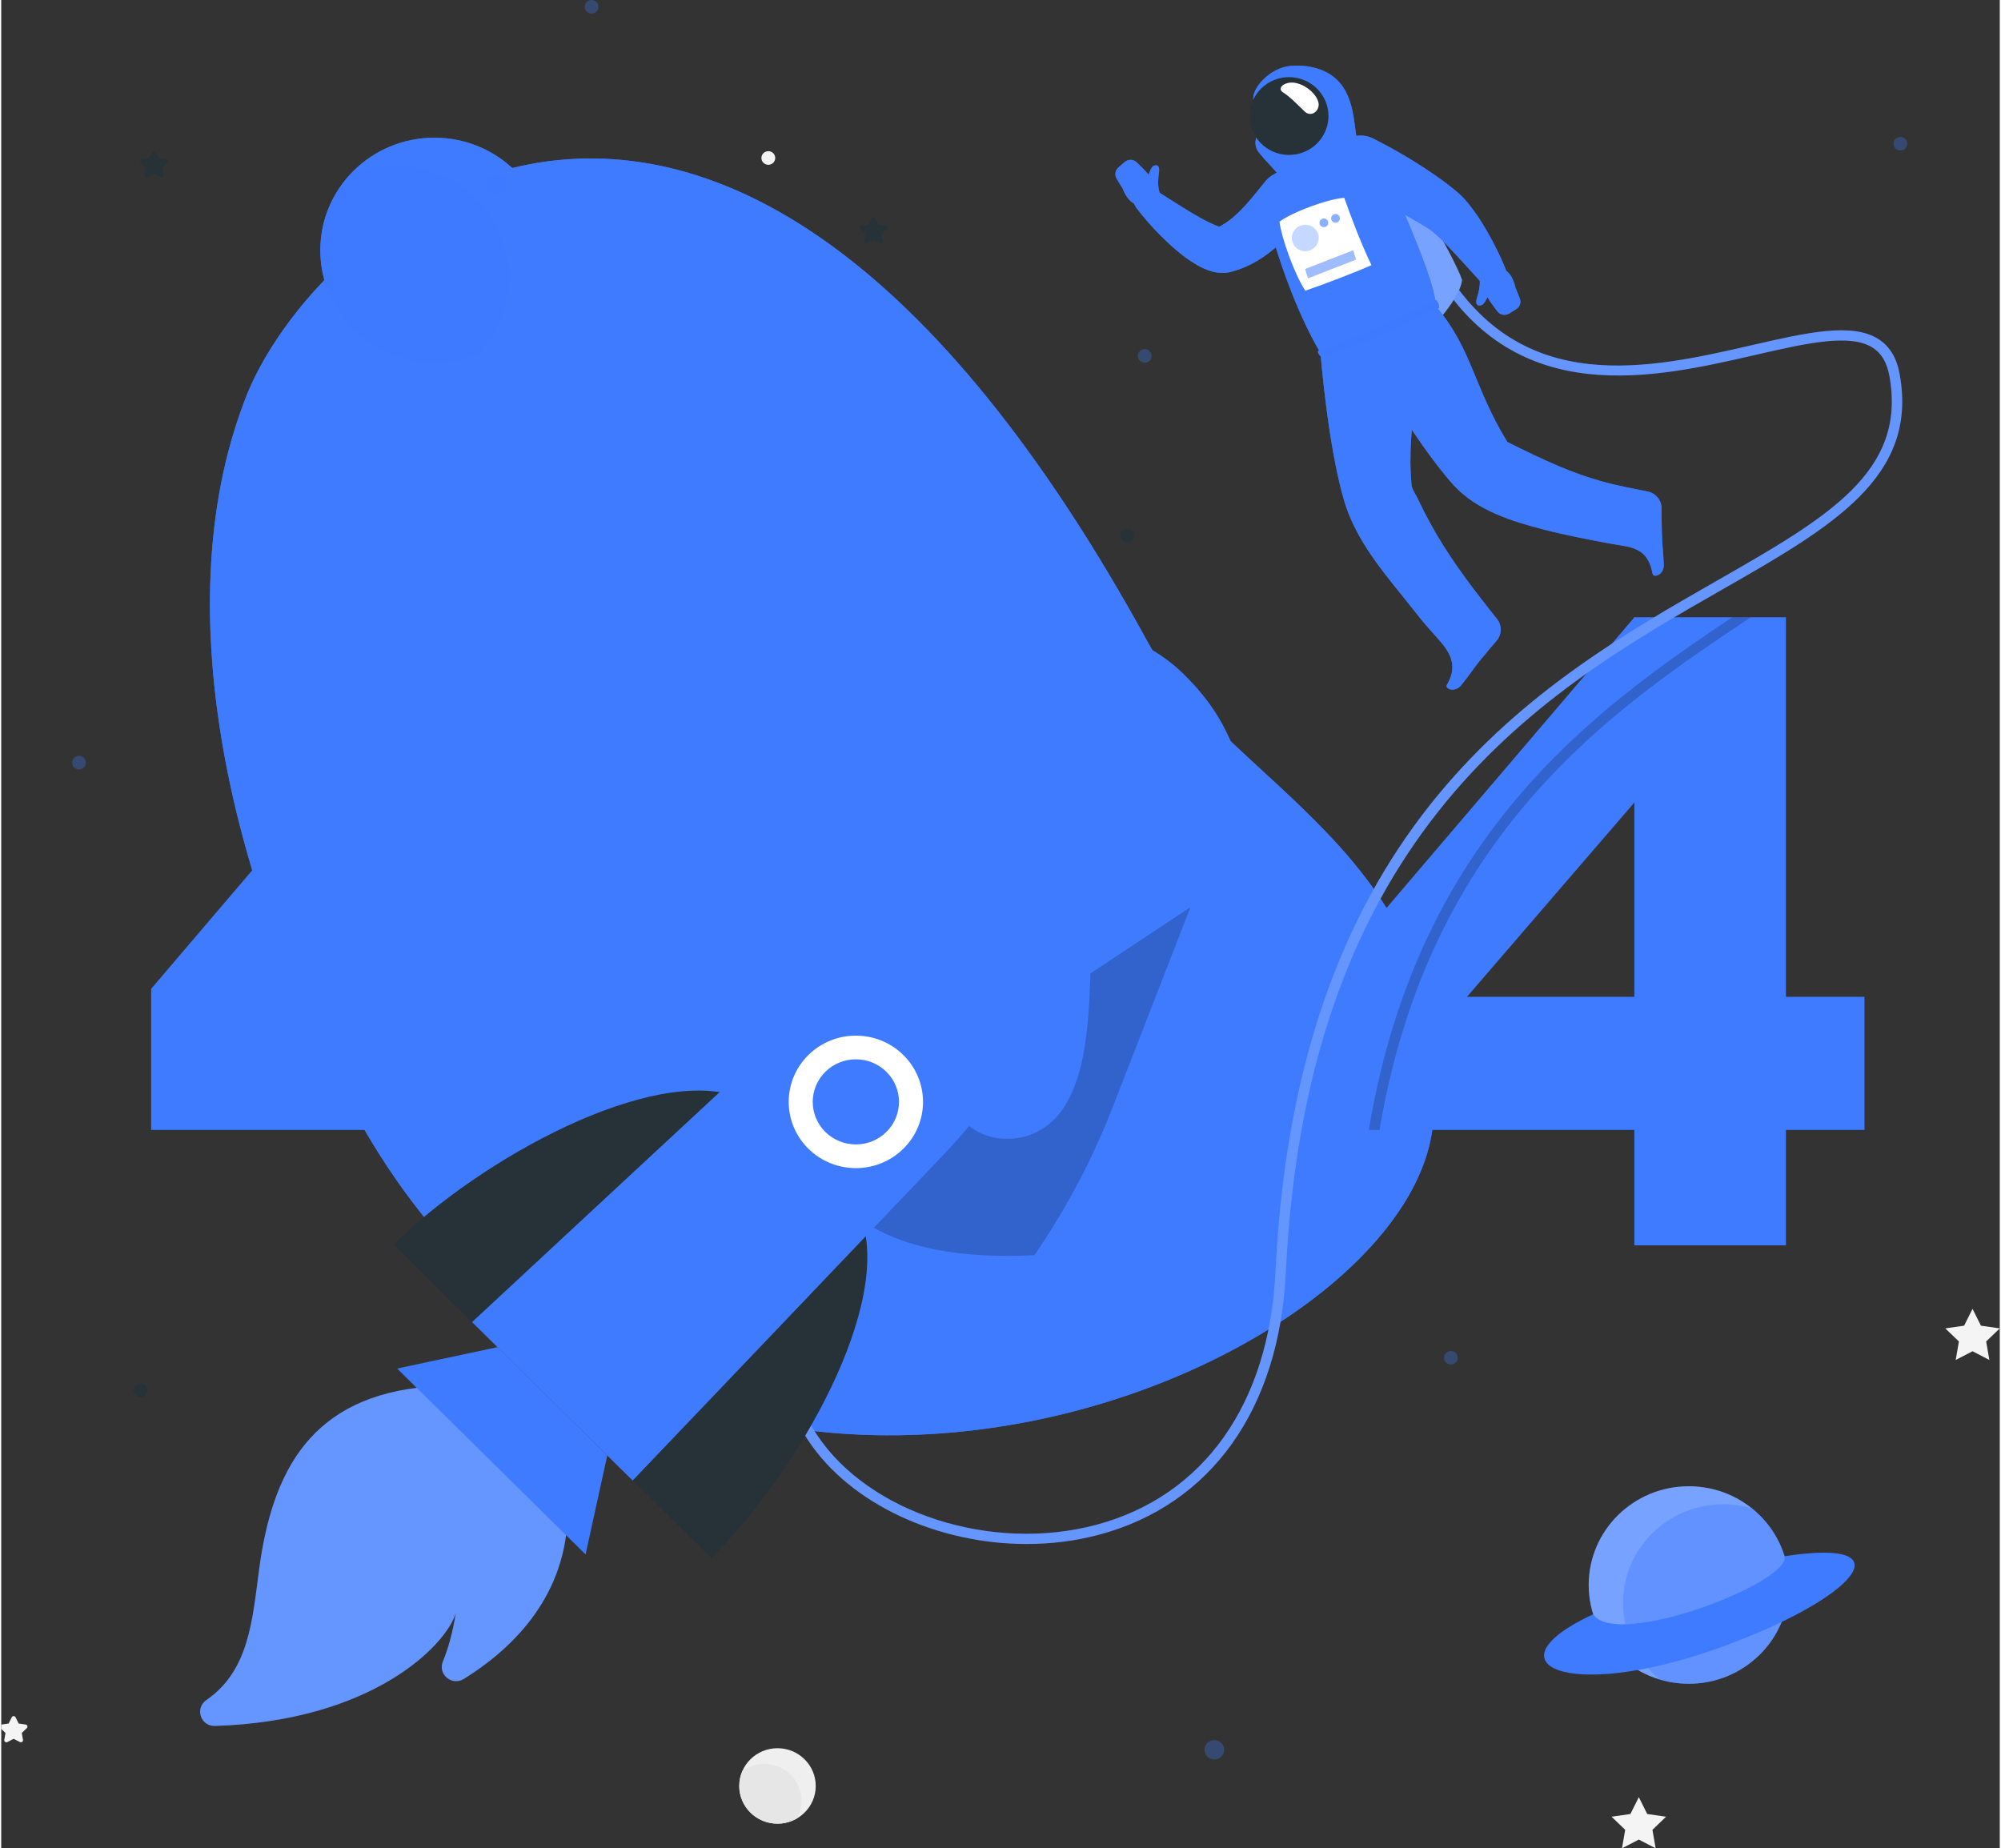 <svg xmlns="http://www.w3.org/2000/svg" xml:space="preserve" width="682px" height="630px" version="1.1" style="shape-rendering:geometricPrecision; text-rendering:geometricPrecision; image-rendering:optimizeQuality; fill-rule:evenodd; clip-rule:evenodd"
viewBox="0 0 688.841 637.1">
 <rect x="0" y="0" width="688.841" height="637.1" fill="#333333" stroke="none"/>
 <g id="Layer_x0020_1">
  <g id="_105553241711264">
   <g>
    <g>
     <polygon fill='#263138' fill-rule='nonzero' points="98.736,178.108 101.637,183.908 108.125,184.838 103.43,189.353 104.539,195.728 98.736,192.718 92.933,195.728 94.042,189.353 89.347,184.838 95.834,183.908 "/>
     <polygon fill='#F4F4F4' fill-rule='nonzero' points="679.453,451.154 682.354,456.954 688.842,457.884 684.147,462.399 685.255,468.774 679.453,465.764 673.65,468.774 674.758,462.399 670.064,457.884 676.551,456.954 "/>
     <polygon fill='#F4F4F4' fill-rule='nonzero' points="564.43,619.48 567.331,625.28 573.819,626.21 569.124,630.725 570.233,637.1 564.43,634.09 558.628,637.1 559.736,630.725 555.041,626.21 561.529,625.28 "/>
     <path fill='#263138' fill-rule='nonzero' d="M301.292 75.264l1.077 2.153 2.409 0.345c0.601,0.087 0.841,0.816 0.406,1.233l-1.743 1.677 0.411 2.365c0.103,0.592 -0.525,1.042 -1.063,0.763l-2.154 -1.117 -2.154 1.117c-0.537,0.279 -1.165,-0.171 -1.063,-0.763l0.411 -2.365 -1.742 -1.677c-0.435,-0.417 -0.195,-1.146 0.406,-1.233l2.408 -0.345 1.077 -2.153c0.269,-0.538 1.045,-0.538 1.314,0z"/>
     <path fill='#F4F4F4' fill-rule='nonzero' d="M4.936 591.936l1.078 2.154 2.407 0.346c0.601,0.086 0.842,0.814 0.407,1.232l-1.743 1.676 0.412 2.367c0.103,0.59 -0.526,1.041 -1.063,0.762l-2.155 -1.117 -2.154 1.117c-0.537,0.279 -1.165,-0.172 -1.063,-0.762l0.411 -2.367 -1.473 -1.417 0 -1.459c0.043,-0.014 0.089,-0.025 0.137,-0.032l2.408 -0.346 1.078 -2.154c0.268,-0.536 1.045,-0.536 1.313,0z"/>
     <path fill='#263138' fill-rule='nonzero' d="M53.343 52.51l1.076 2.153 2.409 0.345c0.601,0.087 0.841,0.815 0.406,1.234l-1.742 1.676 0.411 2.366c0.102,0.591 -0.526,1.041 -1.063,0.762l-2.154 -1.117 -2.154 1.117c-0.538,0.279 -1.166,-0.171 -1.063,-0.762l0.411 -2.366 -1.743 -1.676c-0.435,-0.419 -0.195,-1.147 0.406,-1.234l2.409 -0.345 1.076 -2.153c0.269,-0.537 1.046,-0.537 1.315,0z"/>
     <path fill='#263138' fill-rule='nonzero' d="M50.428 479.189c0,1.297 -1.066,2.349 -2.381,2.349 -1.315,0 -2.382,-1.052 -2.382,-2.349 0,-1.298 1.067,-2.351 2.382,-2.351 1.315,0 2.381,1.053 2.381,2.351z"/>
     <path fill='#263138' fill-rule='nonzero' d="M390.515 184.564c0,1.297 -1.066,2.349 -2.381,2.349 -1.316,0 -2.381,-1.052 -2.381,-2.349 0,-1.298 1.065,-2.35 2.381,-2.35 1.315,0 2.381,1.052 2.381,2.35z"/>
     <path fill='#F4F4F4' fill-rule='nonzero' d="M266.775 54.457c0,1.297 -1.066,2.349 -2.382,2.349 -1.315,0 -2.381,-1.052 -2.381,-2.349 0,-1.298 1.066,-2.35 2.381,-2.35 1.316,0 2.382,1.052 2.382,2.35z"/>
    </g>
    <g>
     <path fill='#EFEFEF' fill-rule='nonzero' d="M280.74 615.605c0,-7.183 -5.903,-13.007 -13.184,-13.007 -7.281,0 -13.183,5.824 -13.183,13.007 0,7.184 5.902,13.008 13.183,13.008 7.281,0 13.184,-5.824 13.184,-13.008z"/>
    </g>
    <path fill='#E6E6E6' fill-rule='nonzero' d="M262.989 608.015c-2.799,0 -5.4,0.885 -7.517,2.409 -0.701,1.593 -1.095,3.345 -1.095,5.186 0,7.188 5.903,12.994 13.188,12.994 2.458,0 4.772,-0.672 6.746,-1.84 -0.018,-0.018 -0.018,-0.018 0,-0.018 0.988,-1.806 1.543,-3.859 1.543,-6.055 0,-6.993 -5.759,-12.676 -12.865,-12.676z"/>
   </g>
   <g>
    <path fill='#3F7BFF' fill-rule='nonzero' d="M83.738 138.504c-27.497,72.25 -3.766,169.771 38.715,246.066 109.374,198.097 375.783,86.084 371.19,-3.873 6.253,-85.838 -71.974,-111.324 -98.516,-159.449 -148.604,-271.583 -289.269,-143.653 -311.389,-82.744z"/>
    <path fill='#3f7bff' fill-rule='nonzero' fill-opacity='0.9' d="M83.738 138.504c-27.497,72.25 -3.766,169.771 38.715,246.066 109.374,198.097 375.783,86.084 371.19,-3.873 6.253,-85.838 -71.974,-111.324 -98.516,-159.449 -148.604,-271.583 -289.269,-143.653 -311.389,-82.744z"/>
   </g>
   <g>
    <path fill='#3F7BFF' fill-rule='nonzero' d="M160.865 389.479l-109.19 0 0 -48.639 109.19 -128.06 52.24 0 0 130.818 27.077 0 0 45.881 -27.077 0 0 39.782 -52.24 0 0 -39.782zm0 -45.881l0 0 0 -66.985 -57.696 66.985 57.696 0z"/>
    <path fill='#3F7BFF' fill-rule='nonzero' d="M258.871 321.965c0,-40.459 7.379,-68.77 22.146,-84.937 14.765,-16.165 37.253,-24.248 67.472,-24.248 14.517,0 26.437,1.769 35.759,5.3 9.319,3.535 16.923,8.131 22.809,13.794 5.885,5.662 10.521,11.615 13.905,17.858 3.386,6.243 6.108,13.527 8.168,21.853 4.021,15.874 6.033,32.426 6.033,49.655 0,38.62 -6.622,66.886 -19.866,84.792 -13.245,17.908 -36.054,26.859 -68.427,26.859 -18.15,0 -32.817,-2.857 -44,-8.567 -11.184,-5.709 -20.359,-14.082 -27.518,-25.117 -5.202,-7.84 -9.248,-18.561 -12.14,-32.159 -2.896,-13.6 -4.341,-28.627 -4.341,-45.083zm59.451 0.144l0 0c0,27.103 2.428,45.616 7.283,55.538 4.857,9.922 11.896,14.881 21.117,14.881 6.082,0 11.355,-2.104 15.818,-6.316 4.465,-4.211 7.75,-10.863 9.862,-19.963 2.109,-9.098 3.163,-23.279 3.163,-42.542 0,-28.263 -2.428,-47.258 -7.283,-56.987 -4.858,-9.729 -12.141,-14.593 -21.854,-14.593 -9.909,0 -17.07,4.963 -21.486,14.883 -4.413,9.924 -6.62,28.29 -6.62,55.099z"/>
    <path fill='#3F7BFF' fill-rule='nonzero' d="M562.895 389.479l-109.19 0 0 -48.639 109.19 -128.06 52.241 0 0 130.818 27.076 0 0 45.881 -27.076 0 0 39.782 -52.241 0 0 -39.782zm0 -45.881l0 0 0 -66.985 -57.696 66.985 57.696 0z"/>
   </g>
   <g>
    <g>
     <path fill='#3f7bff' fill-rule='nonzero' fill-opacity='0.3' d="M256.449 138.047c0,1.824 -1.499,3.302 -3.348,3.302 -1.848,0 -3.346,-1.478 -3.346,-3.302 0,-1.823 1.498,-3.302 3.346,-3.302 1.849,0 3.348,1.479 3.348,3.302z"/>
     <path fill='#3f7bff' fill-rule='nonzero' fill-opacity='0.3' d="M29.181 262.873c0,1.294 -1.063,2.342 -2.374,2.342 -1.311,0 -2.374,-1.048 -2.374,-2.342 0,-1.294 1.063,-2.342 2.374,-2.342 1.311,0 2.374,1.048 2.374,2.342z"/>
     <path fill='#3f7bff' fill-rule='nonzero' fill-opacity='0.3' d="M421.513 603.136c0,1.851 -1.521,3.351 -3.397,3.351 -1.876,0 -3.397,-1.5 -3.397,-3.351 0,-1.851 1.521,-3.353 3.397,-3.353 1.876,0 3.397,1.502 3.397,3.353z"/>
     <path fill='#3f7bff' fill-rule='nonzero' fill-opacity='0.3' d="M502.029 468.001c0,1.294 -1.062,2.342 -2.373,2.342 -1.311,0 -2.374,-1.048 -2.374,-2.342 0,-1.293 1.063,-2.341 2.374,-2.341 1.311,0 2.373,1.048 2.373,2.341z"/>
     <path fill='#3f7bff' fill-rule='nonzero' fill-opacity='0.3' d="M656.967 49.532c0,1.293 -1.062,2.342 -2.373,2.342 -1.312,0 -2.374,-1.049 -2.374,-2.342 0,-1.294 1.062,-2.343 2.374,-2.343 1.311,0 2.373,1.049 2.373,2.343z"/>
     <path fill='#3f7bff' fill-rule='nonzero' fill-opacity='0.3' d="M205.854 2.343c0,1.293 -1.063,2.342 -2.374,2.342 -1.311,0 -2.374,-1.049 -2.374,-2.342 0,-1.294 1.063,-2.343 2.374,-2.343 1.311,0 2.374,1.049 2.374,2.343z"/>
     <path fill='#3f7bff' fill-rule='nonzero' fill-opacity='0.3' d="M396.521 122.689c0,1.294 -1.063,2.342 -2.373,2.342 -1.311,0 -2.375,-1.048 -2.375,-2.342 0,-1.294 1.064,-2.342 2.375,-2.342 1.31,0 2.373,1.048 2.373,2.342z"/>
    </g>
    <g>
     <g>
      <path fill='#3F7BFF' fill-rule='nonzero' d="M188.61 86.252c0,21.421 -17.601,38.788 -39.313,38.788 -21.711,0 -39.312,-17.367 -39.312,-38.788 0,-21.422 17.601,-38.788 39.312,-38.788 21.712,0 39.313,17.366 39.313,38.788z"/>
      <path fill='#3f7bff' fill-rule='nonzero' fill-opacity='0.7' d="M188.61 86.252c0,21.421 -17.601,38.788 -39.313,38.788 -21.711,0 -39.312,-17.367 -39.312,-38.788 0,-21.422 17.601,-38.788 39.312,-38.788 21.712,0 39.313,17.366 39.313,38.788z"/>
     </g>
     <path fill='#3F7BFF' fill-rule='nonzero' fill-opacity='0.2' d="M135.749 56.987c-5.51,0 -10.74,1.124 -15.504,3.134 -6.369,6.892 -10.255,16.07 -10.255,26.133 0,21.416 17.596,38.777 39.302,38.777 5.529,0 10.797,-1.124 15.579,-3.151 0,0 0,0 0,-0.018 6.332,-6.894 10.199,-16.035 10.199,-26.079 0,-21.435 -17.596,-38.796 -39.321,-38.796z"/>
     <path fill='#3F7BFF' fill-rule='nonzero' fill-opacity='0.2' d="M131.841 67.243c0,1.959 -1.61,3.546 -3.594,3.546 -1.985,0 -3.594,-1.587 -3.594,-3.546 0,-1.958 1.609,-3.546 3.594,-3.546 1.984,0 3.594,1.588 3.594,3.546z"/>
     <path fill='#3F7BFF' fill-rule='nonzero' fill-opacity='0.2' d="M174.113 63.697c0,1.959 -1.609,3.546 -3.594,3.546 -1.984,0 -3.594,-1.587 -3.594,-3.546 0,-1.958 1.61,-3.545 3.594,-3.545 1.985,0 3.594,1.587 3.594,3.545z"/>
     <path fill='#3F7BFF' fill-rule='nonzero' fill-opacity='0.2' d="M166.925 88.979c0,3.204 -2.632,5.802 -5.88,5.802 -3.248,0 -5.881,-2.598 -5.881,-5.802 0,-3.205 2.633,-5.803 5.881,-5.803 3.248,0 5.88,2.598 5.88,5.803z"/>
     <path fill='#3F7BFF' fill-rule='nonzero' fill-opacity='0.2' d="M148.236 105.523c0,4.283 -3.519,7.756 -7.861,7.756 -4.341,0 -7.86,-3.473 -7.86,-7.756 0,-4.284 3.519,-7.756 7.86,-7.756 4.342,0 7.861,3.472 7.861,7.756z"/>
    </g>
    <g>
     <g>
      <path fill='#3F7BFF' fill-rule='nonzero' d="M616.148 546.336c0,18.798 -15.445,34.036 -34.496,34.036 -19.052,0 -34.497,-15.238 -34.497,-34.036 0,-18.797 15.445,-34.035 34.497,-34.035 19.051,0 34.496,15.238 34.496,34.035z"/>
      <path fill='white' fill-rule='nonzero' fill-opacity='0.3' d="M616.148 546.336c0,18.798 -15.445,34.036 -34.496,34.036 -19.052,0 -34.497,-15.238 -34.497,-34.036 0,-18.797 15.445,-34.035 34.497,-34.035 19.051,0 34.496,15.238 34.496,34.035z"/>
     </g>
     <path fill='#3f7bff' fill-rule='nonzero' fill-opacity='0.4' d="M603.426 519.941c-3.137,-0.939 -6.481,-1.437 -9.936,-1.437 -19.054,0 -34.502,15.242 -34.502,34.04 0,10.653 4.95,20.144 12.721,26.392 3.138,0.94 6.482,1.438 9.937,1.438 19.054,0 34.501,-15.242 34.501,-34.041 0,-10.653 -4.95,-20.163 -12.721,-26.392z"/>
     <path fill='#3F7BFF' fill-rule='nonzero' d="M548.697 556.424c-36.843,17.106 -9.359,30.289 42.545,11.884 48.058,-17.042 66.329,-38.539 23.418,-31.877 2.215,9.044 -57.976,32.184 -65.963,19.993z"/>
    </g>
   </g>
   <g>
    <path fill='black' fill-rule='nonzero' fill-opacity='0.2' d="M603.003 212.775c-48.247,32.167 -110.706,74.584 -127.949,176.696l-3.678 0c16.776,-100.873 76.956,-144.406 125.222,-176.696l6.405 0z"/>
    <g>
     <path fill='#3F7BFF' fill-rule='nonzero' d="M353.459 532.205c-30.448,0.002 -60.662,-13.565 -75.334,-35.737 -9.066,-13.7 -19.594,-42.399 11.762,-80.687l2.791 2.227c-22.181,27.083 -26.282,54.261 -11.548,76.524 17.932,27.101 60.28,40.728 96.406,31.031 37.012,-9.937 59.484,-41.703 61.653,-87.15 7.419,-155.446 91.121,-203.329 152.237,-238.293 37.971,-21.722 65.405,-37.417 59.375,-70.525 -0.836,-4.594 -2.693,-7.767 -5.676,-9.704 -7.81,-5.078 -23.061,-1.568 -40.719,2.493 -34.639,7.961 -82.08,18.866 -110.342,-28.562l3.093 -1.795c26.925,45.185 71.012,35.052 106.435,26.908 18.463,-4.242 34.408,-7.908 43.507,-2.002 3.848,2.5 6.214,6.436 7.234,12.036 6.475,35.551 -23.348,52.613 -61.107,74.215 -60.402,34.554 -143.125,81.879 -150.453,235.395 -2.247,47.083 -25.681,80.032 -64.295,90.4 -8.138,2.185 -16.59,3.224 -25.019,3.226z"/>
     <path fill='white' fill-rule='nonzero' fill-opacity='0.2' d="M353.459 532.205c-30.448,0.002 -60.662,-13.565 -75.334,-35.737 -9.066,-13.7 -19.594,-42.399 11.762,-80.687l2.791 2.227c-22.181,27.083 -26.282,54.261 -11.548,76.524 17.932,27.101 60.28,40.728 96.406,31.031 37.012,-9.937 59.484,-41.703 61.653,-87.15 7.419,-155.446 91.121,-203.329 152.237,-238.293 37.971,-21.722 65.405,-37.417 59.375,-70.525 -0.836,-4.594 -2.693,-7.767 -5.676,-9.704 -7.81,-5.078 -23.061,-1.568 -40.719,2.493 -34.639,7.961 -82.08,18.866 -110.342,-28.562l3.093 -1.795c26.925,45.185 71.012,35.052 106.435,26.908 18.463,-4.242 34.408,-7.908 43.507,-2.002 3.848,2.5 6.214,6.436 7.234,12.036 6.475,35.551 -23.348,52.613 -61.107,74.215 -60.402,34.554 -143.125,81.879 -150.453,235.395 -2.247,47.083 -25.681,80.032 -64.295,90.4 -8.138,2.185 -16.59,3.224 -25.019,3.226z"/>
    </g>
    <g>
     <g>
      <path fill='#3F7BFF' fill-rule='nonzero' d="M457.059 51.887c12.3,-0.22 24.37,3.777 24.37,3.777 0,0 19.673,33.23 22.073,40.836 -0.826,7.507 -13.664,19.813 -13.664,19.813l-32.779 -64.426z"/>
      <path fill='white' fill-rule='nonzero' fill-opacity='0.3' d="M457.059 51.887c12.3,-0.22 24.37,3.777 24.37,3.777 0,0 19.673,33.23 22.073,40.836 -0.826,7.507 -13.664,19.813 -13.664,19.813l-32.779 -64.426z"/>
     </g>
     <g>
      <g>
       <path fill='#3F7BFF' fill-rule='nonzero' d="M515.519 213.311c-7.42,-9.291 -14.708,-18.755 -20.74,-29.007 -1.508,-2.562 -2.936,-5.17 -4.287,-7.816 -0.768,-1.504 -1.511,-3.019 -2.232,-4.545 -0.63,-1.332 -2.021,-3.297 -2.16,-4.751 -2.155,-22.434 5.628,-38.948 -1.844,-56.955l-29.554 11.396c0,0 2.513,32.082 8.251,51.274 3.56,11.907 11.617,22.216 19.384,31.755 2.429,2.984 4.77,6.037 7.195,9.025 2.295,2.829 4.865,5.425 7.167,8.239 3.493,4.272 4.655,8.35 2,13.386 -0.142,0.27 -0.291,0.537 -0.442,0.802 -0.755,1.312 2.774,2.799 4.989,0.036 3.664,-4.569 3.088,-4.288 6.212,-8.183 1.897,-2.366 4.075,-4.921 5.955,-7.14 1.835,-2.165 1.877,-5.299 0.106,-7.516z"/>
       <path fill='#3f7bff' fill-rule='nonzero' fill-opacity='0.7' d="M515.519 213.311c-7.42,-9.291 -14.708,-18.755 -20.74,-29.007 -1.508,-2.562 -2.936,-5.17 -4.287,-7.816 -0.768,-1.504 -1.511,-3.019 -2.232,-4.545 -0.63,-1.332 -2.021,-3.297 -2.16,-4.751 -2.155,-22.434 5.628,-38.948 -1.844,-56.955l-29.554 11.396c0,0 2.513,32.082 8.251,51.274 3.56,11.907 11.617,22.216 19.384,31.755 2.429,2.984 4.77,6.037 7.195,9.025 2.295,2.829 4.865,5.425 7.167,8.239 3.493,4.272 4.655,8.35 2,13.386 -0.142,0.27 -0.291,0.537 -0.442,0.802 -0.755,1.312 2.774,2.799 4.989,0.036 3.664,-4.569 3.088,-4.288 6.212,-8.183 1.897,-2.366 4.075,-4.921 5.955,-7.14 1.835,-2.165 1.877,-5.299 0.106,-7.516z"/>
      </g>
      <path fill='#3f7bff' fill-rule='nonzero' fill-opacity='0.3' d="M508.292 204.08c-3.957,4.718 -12,10.837 -15.546,13.318 0.771,0.848 1.537,1.714 2.303,2.579 7.299,-4.703 13.069,-10.807 15.257,-13.285 -0.674,-0.859 -1.344,-1.736 -2.014,-2.612z"/>
      <path fill='#3f7bff' fill-rule='nonzero' fill-opacity='0.3' d="M515.511 213.315c-0.068,-0.091 -0.14,-0.166 -0.207,-0.257 -1.245,1.28 -2.123,3.32 -2.27,5.611 -0.119,1.582 0.151,3.031 0.677,4.162 0.597,-0.685 1.155,-1.36 1.704,-2.002 1.841,-2.167 1.866,-5.297 0.096,-7.514z"/>
     </g>
     <g>
      <g>
       <path fill='#3F7BFF' fill-rule='nonzero' d="M450.034 73.134c-3.092,4.436 -6.737,8.809 -11.44,12.735 -2.335,1.974 -4.998,3.76 -7.925,5.276 -1.477,0.743 -3.028,1.387 -4.635,1.919l-1.211 0.384 -0.391 0.121c-0.282,0.085 -0.568,0.162 -0.854,0.23 -0.543,0.119 -1.086,0.202 -1.567,0.241 -1.945,0.145 -3.351,-0.128 -4.512,-0.413 -2.291,-0.616 -3.821,-1.44 -5.27,-2.238 -1.427,-0.811 -2.678,-1.644 -3.864,-2.503 -2.336,-1.753 -4.449,-3.515 -6.42,-5.396 -3.966,-3.735 -7.482,-7.61 -10.748,-11.924 -1.488,-1.967 -1.079,-4.752 0.913,-6.22 1.539,-1.134 3.57,-1.152 5.102,-0.197l0.135 0.086c4.235,2.653 8.507,5.449 12.676,7.953 2.106,1.225 4.161,2.457 6.183,3.416 0.993,0.495 1.969,0.947 2.847,1.268 0.856,0.328 1.71,0.517 1.933,0.473 0.094,-0.007 -0.018,-0.131 -0.679,-0.108 -0.16,0.008 -0.385,0.029 -0.615,0.079 -0.132,0.025 -0.263,0.058 -0.391,0.099 -0.123,0.04 0.052,-0.034 0.062,-0.044l0.594 -0.3c0.79,-0.397 1.547,-0.893 2.313,-1.396 1.537,-1.025 2.999,-2.327 4.491,-3.754 2.953,-2.894 5.795,-6.497 8.794,-10.243l0.041 -0.051c3.073,-3.838 8.717,-4.491 12.606,-1.46 3.726,2.904 4.473,8.159 1.832,11.967z"/>
       <path fill='#3f7bff' fill-rule='nonzero' fill-opacity='0.7' d="M450.034 73.134c-3.092,4.436 -6.737,8.809 -11.44,12.735 -2.335,1.974 -4.998,3.76 -7.925,5.276 -1.477,0.743 -3.028,1.387 -4.635,1.919l-1.211 0.384 -0.391 0.121c-0.282,0.085 -0.568,0.162 -0.854,0.23 -0.543,0.119 -1.086,0.202 -1.567,0.241 -1.945,0.145 -3.351,-0.128 -4.512,-0.413 -2.291,-0.616 -3.821,-1.44 -5.27,-2.238 -1.427,-0.811 -2.678,-1.644 -3.864,-2.503 -2.336,-1.753 -4.449,-3.515 -6.42,-5.396 -3.966,-3.735 -7.482,-7.61 -10.748,-11.924 -1.488,-1.967 -1.079,-4.752 0.913,-6.22 1.539,-1.134 3.57,-1.152 5.102,-0.197l0.135 0.086c4.235,2.653 8.507,5.449 12.676,7.953 2.106,1.225 4.161,2.457 6.183,3.416 0.993,0.495 1.969,0.947 2.847,1.268 0.856,0.328 1.71,0.517 1.933,0.473 0.094,-0.007 -0.018,-0.131 -0.679,-0.108 -0.16,0.008 -0.385,0.029 -0.615,0.079 -0.132,0.025 -0.263,0.058 -0.391,0.099 -0.123,0.04 0.052,-0.034 0.062,-0.044l0.594 -0.3c0.79,-0.397 1.547,-0.893 2.313,-1.396 1.537,-1.025 2.999,-2.327 4.491,-3.754 2.953,-2.894 5.795,-6.497 8.794,-10.243l0.041 -0.051c3.073,-3.838 8.717,-4.491 12.606,-1.46 3.726,2.904 4.473,8.159 1.832,11.967z"/>
      </g>
      <g>
       <path fill='#3F7BFF' fill-rule='nonzero' d="M384.44 61.565l2.102 3.481c0,0 1.607,4.631 4.82,5.487l8.709 -2.783 -0.435 -0.723c0.004,0.001 0.008,0.002 0.012,0.003 -1.117,-1.676 -0.996,-4.909 -0.604,-7.598 0.392,-2.689 -1.022,-2.785 -2.066,-2.116 -0.604,0.386 -1.03,1.613 -1.52,2.936 -0.428,-0.583 -0.888,-1.144 -1.406,-1.654l-2.661 -2.615c-1.148,-1.127 -2.988,-1.179 -4.199,-0.117l-2.155 1.892c-1.1,0.963 -1.35,2.562 -0.597,3.807z"/>
       <path fill='#3f7bff' fill-rule='nonzero' fill-opacity='0.7' d="M384.44 61.565l2.102 3.481c0,0 1.607,4.631 4.82,5.487l8.709 -2.783 -0.435 -0.723c0.004,0.001 0.008,0.002 0.012,0.003 -1.117,-1.676 -0.996,-4.909 -0.604,-7.598 0.392,-2.689 -1.022,-2.785 -2.066,-2.116 -0.604,0.386 -1.03,1.613 -1.52,2.936 -0.428,-0.583 -0.888,-1.144 -1.406,-1.654l-2.661 -2.615c-1.148,-1.127 -2.988,-1.179 -4.199,-0.117l-2.155 1.892c-1.1,0.963 -1.35,2.562 -0.597,3.807z"/>
      </g>
     </g>
     <g>
      <path fill='#3F7BFF' fill-rule='nonzero' d="M465.88 48.834c-8.341,1.997 -19.802,6.693 -27.541,11.45 -2.743,1.687 -4.111,4.886 -3.466,8.01 3.453,16.711 11.329,39.098 19.833,53.338l39.674 -16.193c0.273,-6.905 -9.359,-29.245 -19.169,-50.839 -1.764,-3.882 -5.14,-6.769 -9.331,-5.766z"/>
      <path fill='#3f7bff' fill-rule='nonzero' fill-opacity='0.8' d="M465.88 48.834c-8.341,1.997 -19.802,6.693 -27.541,11.45 -2.743,1.687 -4.111,4.886 -3.466,8.01 3.453,16.711 11.329,39.098 19.833,53.338l39.674 -16.193c0.273,-6.905 -9.359,-29.245 -19.169,-50.839 -1.764,-3.882 -5.14,-6.769 -9.331,-5.766z"/>
     </g>
     <path fill='#3f7bff' fill-rule='nonzero' fill-opacity='0.3' d="M481.35 68.289l-7.872 -2.605c1.761,4.544 8.133,10.305 12.612,13.689 -1.476,-3.551 -3.076,-7.263 -4.74,-11.084z"/>
     <g>
      <path fill='#3F7BFF' fill-rule='nonzero' d="M463.266 31.3c-3.275,-6.161 -10.36,-9.264 -18.87,-8.563 -7.173,0.591 -13.534,7.818 -12.78,11.722 0.754,3.905 6.791,5.559 7.884,6.916l-4.975 3.558c-2.476,1.772 -2.961,5.217 -1.068,7.59 2.093,2.623 4.85,5.363 6.455,7.298 13.75,-0.352 23.921,-5.527 27.586,-10.507 -1.318,-6.337 -0.975,-11.885 -4.232,-18.014z"/>
      <path fill='#3f7bff' fill-rule='nonzero' fill-opacity='0.8' d="M463.266 31.3c-3.275,-6.161 -10.36,-9.264 -18.87,-8.563 -7.173,0.591 -13.534,7.818 -12.78,11.722 0.754,3.905 6.791,5.559 7.884,6.916l-4.975 3.558c-2.476,1.772 -2.961,5.217 -1.068,7.59 2.093,2.623 4.85,5.363 6.455,7.298 13.75,-0.352 23.921,-5.527 27.586,-10.507 -1.318,-6.337 -0.975,-11.885 -4.232,-18.014z"/>
     </g>
     <path fill='#263138' fill-rule='nonzero' d="M456.525 35.117c2.732,6.896 -0.72,14.672 -7.709,17.367 -6.989,2.696 -14.87,-0.711 -17.602,-7.606 -2.731,-6.897 0.72,-14.672 7.71,-17.367 6.989,-2.696 14.869,0.71 17.601,7.606z"/>
     <g>
      <g>
       <path fill='#3F7BFF' fill-rule='nonzero' d="M573.023 194.658c-0.2,-5.821 -0.455,-5.239 -0.626,-10.204 -0.103,-3.015 -0.116,-6.354 -0.137,-9.246 -0.019,-2.823 -2.042,-5.239 -4.845,-5.801 -2.378,-0.476 -4.762,-0.929 -7.135,-1.428 -3.097,-0.651 -6.158,-1.353 -9.199,-2.224 -2.359,-0.675 -4.696,-1.422 -7.007,-2.243 -2.474,-0.881 -4.918,-1.845 -7.336,-2.868 -2.828,-1.197 -5.621,-2.471 -8.395,-3.785 -3.095,-1.465 -6.167,-2.98 -9.227,-4.515 -11.809,-19.288 -12.063,-31.997 -24.736,-46.905l-27.202 12.141c0,0 19.987,34.989 33.598,49.824 7.835,8.539 20.129,12.387 31.09,15.18 7.908,2.015 15.929,3.558 23.96,5.012 3.122,0.565 6.516,0.785 9.201,2.623 2.115,1.448 3.209,3.71 3.835,6.111 0.128,0.491 0.236,0.987 0.331,1.485 0.285,1.482 3.952,0.364 3.83,-3.157z"/>
       <path fill='#3f7bff' fill-rule='nonzero' fill-opacity='0.8' d="M573.023 194.658c-0.2,-5.821 -0.455,-5.239 -0.626,-10.204 -0.103,-3.015 -0.116,-6.354 -0.137,-9.246 -0.019,-2.823 -2.042,-5.239 -4.845,-5.801 -2.378,-0.476 -4.762,-0.929 -7.135,-1.428 -3.097,-0.651 -6.158,-1.353 -9.199,-2.224 -2.359,-0.675 -4.696,-1.422 -7.007,-2.243 -2.474,-0.881 -4.918,-1.845 -7.336,-2.868 -2.828,-1.197 -5.621,-2.471 -8.395,-3.785 -3.095,-1.465 -6.167,-2.98 -9.227,-4.515 -11.809,-19.288 -12.063,-31.997 -24.736,-46.905l-27.202 12.141c0,0 19.987,34.989 33.598,49.824 7.835,8.539 20.129,12.387 31.09,15.18 7.908,2.015 15.929,3.558 23.96,5.012 3.122,0.565 6.516,0.785 9.201,2.623 2.115,1.448 3.209,3.71 3.835,6.111 0.128,0.491 0.236,0.987 0.331,1.485 0.285,1.482 3.952,0.364 3.83,-3.157z"/>
      </g>
      <path fill='#3f7bff' fill-rule='nonzero' fill-opacity='0.3' d="M559.229 167.757c-1.071,-0.232 -2.158,-0.468 -3.242,-0.721 0.085,6.112 -2.821,16.671 -3.888,19.87 1.132,0.211 2.281,0.428 3.413,0.64 3.149,-8.402 3.644,-17.296 3.717,-19.789z"/>
      <path fill='#3f7bff' fill-rule='nonzero' fill-opacity='0.3' d="M572.256 175.209c-0.02,-2.831 -2.035,-5.241 -4.835,-5.808 -0.563,-0.114 -1.144,-0.233 -1.712,-0.33 0.118,1.664 1.167,3.595 2.92,5.129 1.15,1.024 2.451,1.703 3.645,2.023 -0.014,-0.352 -0.016,-0.683 -0.018,-1.014z"/>
     </g>
     <path fill='white' fill-rule='nonzero' d="M453.986 35.23c0.727,2.684 -2.318,5.507 -4.755,3.185 -1.977,-1.884 -4.956,-5.039 -7.386,-6.538 -2.498,-1.541 0.832,-4.226 4.755,-3.184 3.662,0.973 6.66,3.853 7.386,6.537z"/>
     <g>
      <path fill='#3F7BFF' fill-rule='nonzero' d="M454.193 120.771c-1.264,0.46 1.047,2.578 1.047,2.578 0,0 25.066,-8.475 40.362,-17.2 0.129,-1.825 -1.217,-2.794 -1.217,-2.794 0,0 -18.61,9.568 -40.192,17.416z"/>
      <path fill='#3f7bff' fill-rule='nonzero' fill-opacity='0.5' d="M454.193 120.771c-1.264,0.46 1.047,2.578 1.047,2.578 0,0 25.066,-8.475 40.362,-17.2 0.129,-1.825 -1.217,-2.794 -1.217,-2.794 0,0 -18.61,9.568 -40.192,17.416z"/>
     </g>
     <g>
      <g>
       <path fill='#3F7BFF' fill-rule='nonzero' d="M472.673 47.662c4.949,2.466 9.608,5.078 14.259,7.968 2.317,1.439 4.622,2.918 6.895,4.512 2.289,1.563 4.547,3.212 6.815,5.066l0.85 0.688 1.06 0.943c0.754,0.656 1.306,1.259 1.86,1.862 0.581,0.621 1.061,1.22 1.533,1.816 0.488,0.599 0.954,1.196 1.373,1.784 1.775,2.351 3.221,4.742 4.639,7.115 2.758,4.809 5.146,9.612 7.116,14.78 0.879,2.305 -0.302,4.876 -2.639,5.744 -1.754,0.651 -3.663,0.156 -4.876,-1.109l-0.089 -0.095c-3.605,-3.767 -7.063,-7.741 -10.542,-11.432 -3.403,-3.681 -7.018,-7.459 -9.934,-9.102 -4.073,-2.506 -8.609,-4.996 -13.116,-7.447l-13.568 -7.431 -0.034 -0.019c-4.333,-2.372 -5.896,-7.761 -3.491,-12.035 2.344,-4.169 7.612,-5.73 11.889,-3.608z"/>
       <path fill='#3f7bff' fill-rule='nonzero' fill-opacity='0.8' d="M472.673 47.662c4.949,2.466 9.608,5.078 14.259,7.968 2.317,1.439 4.622,2.918 6.895,4.512 2.289,1.563 4.547,3.212 6.815,5.066l0.85 0.688 1.06 0.943c0.754,0.656 1.306,1.259 1.86,1.862 0.581,0.621 1.061,1.22 1.533,1.816 0.488,0.599 0.954,1.196 1.373,1.784 1.775,2.351 3.221,4.742 4.639,7.115 2.758,4.809 5.146,9.612 7.116,14.78 0.879,2.305 -0.302,4.876 -2.639,5.744 -1.754,0.651 -3.663,0.156 -4.876,-1.109l-0.089 -0.095c-3.605,-3.767 -7.063,-7.741 -10.542,-11.432 -3.403,-3.681 -7.018,-7.459 -9.934,-9.102 -4.073,-2.506 -8.609,-4.996 -13.116,-7.447l-13.568 -7.431 -0.034 -0.019c-4.333,-2.372 -5.896,-7.761 -3.491,-12.035 2.344,-4.169 7.612,-5.73 11.889,-3.608z"/>
      </g>
      <g>
       <path fill='#3F7BFF' fill-rule='nonzero' d="M523.403 102.853l-1.523 -3.763c0,0 -0.851,-4.823 -3.889,-6.165l-9.044 1.403 0.316 0.78c-0.004,-0.002 -0.008,-0.003 -0.012,-0.003 0.836,1.827 0.203,5.001 -0.611,7.596 -0.813,2.595 0.568,2.909 1.705,2.41 0.658,-0.288 1.273,-1.434 1.967,-2.665 0.331,0.643 0.695,1.267 1.127,1.85l2.212 2.995c0.955,1.291 2.764,1.627 4.129,0.764l2.43 -1.534c1.238,-0.782 1.739,-2.322 1.193,-3.668z"/>
       <path fill='#3f7bff' fill-rule='nonzero' fill-opacity='0.8' d="M523.403 102.853l-1.523 -3.763c0,0 -0.851,-4.823 -3.889,-6.165l-9.044 1.403 0.316 0.78c-0.004,-0.002 -0.008,-0.003 -0.012,-0.003 0.836,1.827 0.203,5.001 -0.611,7.596 -0.813,2.595 0.568,2.909 1.705,2.41 0.658,-0.288 1.273,-1.434 1.967,-2.665 0.331,0.643 0.695,1.267 1.127,1.85l2.212 2.995c0.955,1.291 2.764,1.627 4.129,0.764l2.43 -1.534c1.238,-0.782 1.739,-2.322 1.193,-3.668z"/>
      </g>
     </g>
     <g>
      <g>
       <path fill='#3f7bff' fill-rule='nonzero' fill-opacity='0.3' d="M465.094 68.011l-2.187 0.176 -13.43 32.014c0.79,0.053 1.516,-0.013 2.187,-0.176 0,0 17.512,-6.439 22.812,-8.799 -3.568,-7.292 -9.382,-23.215 -9.382,-23.215z"/>
       <path fill='white' fill-rule='nonzero' d="M440.569 76.412c0.748,5.765 5.13,18.019 8.908,23.789 6.559,-2.231 17.513,-6.44 22.812,-8.799 -3.568,-7.293 -7.327,-17.341 -9.382,-23.215 -5.649,0.372 -17.962,4.948 -22.338,8.225z"/>
      </g>
      <path fill='#3f7bff' fill-rule='nonzero' fill-opacity='0.3' d="M453.905 83.335c-0.733,2.415 -3.312,3.787 -5.761,3.065 -2.448,-0.723 -3.838,-3.267 -3.106,-5.683 0.733,-2.416 3.312,-3.788 5.76,-3.065 2.449,0.723 3.839,3.267 3.107,5.683z"/>
      <path fill='#3f7bff' fill-rule='nonzero' fill-opacity='0.6' d="M457.338 77.236c-0.24,0.791 -1.085,1.241 -1.888,1.004 -0.802,-0.237 -1.258,-1.071 -1.018,-1.863 0.24,-0.791 1.085,-1.241 1.888,-1.004 0.802,0.237 1.258,1.071 1.018,1.863z"/>
      <path fill='#3f7bff' fill-rule='nonzero' fill-opacity='0.6' d="M461.342 75.697c-0.24,0.792 -1.085,1.242 -1.888,1.005 -0.802,-0.237 -1.258,-1.071 -1.018,-1.862 0.24,-0.792 1.086,-1.242 1.888,-1.005 0.802,0.237 1.258,1.071 1.018,1.862z"/>
      <polygon fill='#3f7bff' fill-rule='nonzero' fill-opacity='0.5' points="466.987,89.484 450.396,95.954 449.392,92.735 465.983,86.265 "/>
     </g>
    </g>
   </g>
   <g>
    <path fill='black' fill-rule='nonzero' fill-opacity='0.2' d="M375.419 335.529c-0.359,13.348 -1.365,23.598 -3.015,30.715 -2.117,9.1 -5.401,15.755 -9.869,19.969 -4.45,4.214 -9.724,6.32 -15.807,6.32 -9.222,0 -16.274,-4.957 -21.119,-14.888 -0.789,-1.612 -1.507,-3.453 -2.17,-5.506 -10.246,8.692 -19.791,18.181 -28.565,28.378l-9.528 11.082c5.15,5.152 10.999,9.383 17.53,12.729 11.178,5.7 25.838,8.568 43.996,8.568 3.193,0 6.279,-0.088 9.276,-0.265 10.981,-16.04 20.078,-33.283 27.094,-51.375l26.645 -68.547 -34.468 22.82z"/>
    <g>
     <g>
      <path fill='#263138' fill-rule='nonzero' d="M135.222 428.98c10.042,9.909 31.402,30.984 31.402,30.984l87.938 -81.731c-30.261,-11.35 -89.25,21.059 -119.34,50.747z"/>
      <path fill='#263138' fill-rule='nonzero' d="M244.733 537.03c-10.043,-9.909 -31.403,-30.984 -31.403,-30.984l82.837 -86.764c11.503,29.857 -21.344,88.059 -51.434,117.748z"/>
      <g>
       <path fill='#3F7BFF' fill-rule='nonzero' d="M364.907 341.776l34.255 -65.163 -66.045 33.798c-21.219,10.858 -40.81,24.566 -58.214,40.731l-112.585 104.574 55.317 54.579 105.989 -111.082c16.384,-17.172 30.278,-36.502 41.283,-57.437z"/>
       <path fill='#3f7bff' fill-rule='nonzero' fill-opacity='0.6' d="M364.907 341.776l34.255 -65.163 -66.045 33.798c-21.219,10.858 -40.81,24.566 -58.214,40.731l-112.585 104.574 55.317 54.579 105.989 -111.082c16.384,-17.172 30.278,-36.502 41.283,-57.437z"/>
      </g>
      <path fill='white' fill-rule='nonzero' d="M310.935 395.956c-9.039,8.918 -23.693,8.918 -32.732,0 -9.038,-8.918 -9.038,-23.376 0,-32.294 9.039,-8.918 23.693,-8.918 32.732,0 9.038,8.918 9.038,23.376 0,32.294z"/>
      <path fill='#3F7BFF' fill-rule='nonzero' d="M305.08 390.181c-5.805,5.727 -15.217,5.727 -21.022,0 -5.806,-5.728 -5.806,-15.015 0,-20.743 5.805,-5.728 15.217,-5.728 21.022,0 5.806,5.728 5.806,15.015 0,20.743z"/>
      <polygon fill='#3f7bff' fill-rule='nonzero' fill-opacity='0.3' points="236.342,490.69 182.188,437.26 226.527,396.076 278.082,446.943 "/>
      <g>
       <path fill='#3F7BFF' fill-rule='nonzero' d="M147.479 477.944c-40.559,3.255 -53.996,28.866 -58.577,62.915 -2.336,17.365 -3.373,34.934 -18.151,45.099 -4.101,2.821 -2.065,9.111 2.933,8.957 54.435,-1.677 79.826,-27.978 83.015,-38.991 -1.097,6.962 -2.699,12.455 -4.471,16.773 -1.823,4.438 3.117,8.546 7.229,6.004 15.282,-9.446 34.448,-26.829 35.721,-55.017 -11.299,-15.668 -47.699,-45.74 -47.699,-45.74z"/>
       <path fill='white' fill-rule='nonzero' fill-opacity='0.2' d="M147.479 477.944c-40.559,3.255 -53.996,28.866 -58.577,62.915 -2.336,17.365 -3.373,34.934 -18.151,45.099 -4.101,2.821 -2.065,9.111 2.933,8.957 54.435,-1.677 79.826,-27.978 83.015,-38.991 -1.097,6.962 -2.699,12.455 -4.471,16.773 -1.823,4.438 3.117,8.546 7.229,6.004 15.282,-9.446 34.448,-26.829 35.721,-55.017 -11.299,-15.668 -47.699,-45.74 -47.699,-45.74z"/>
      </g>
      <polygon fill='#3F7BFF' fill-rule='nonzero' points="201.408,535.805 136.463,471.727 171.061,464.342 208.893,501.669 "/>
     </g>
    </g>
   </g>
  </g>
 </g>
</svg>
